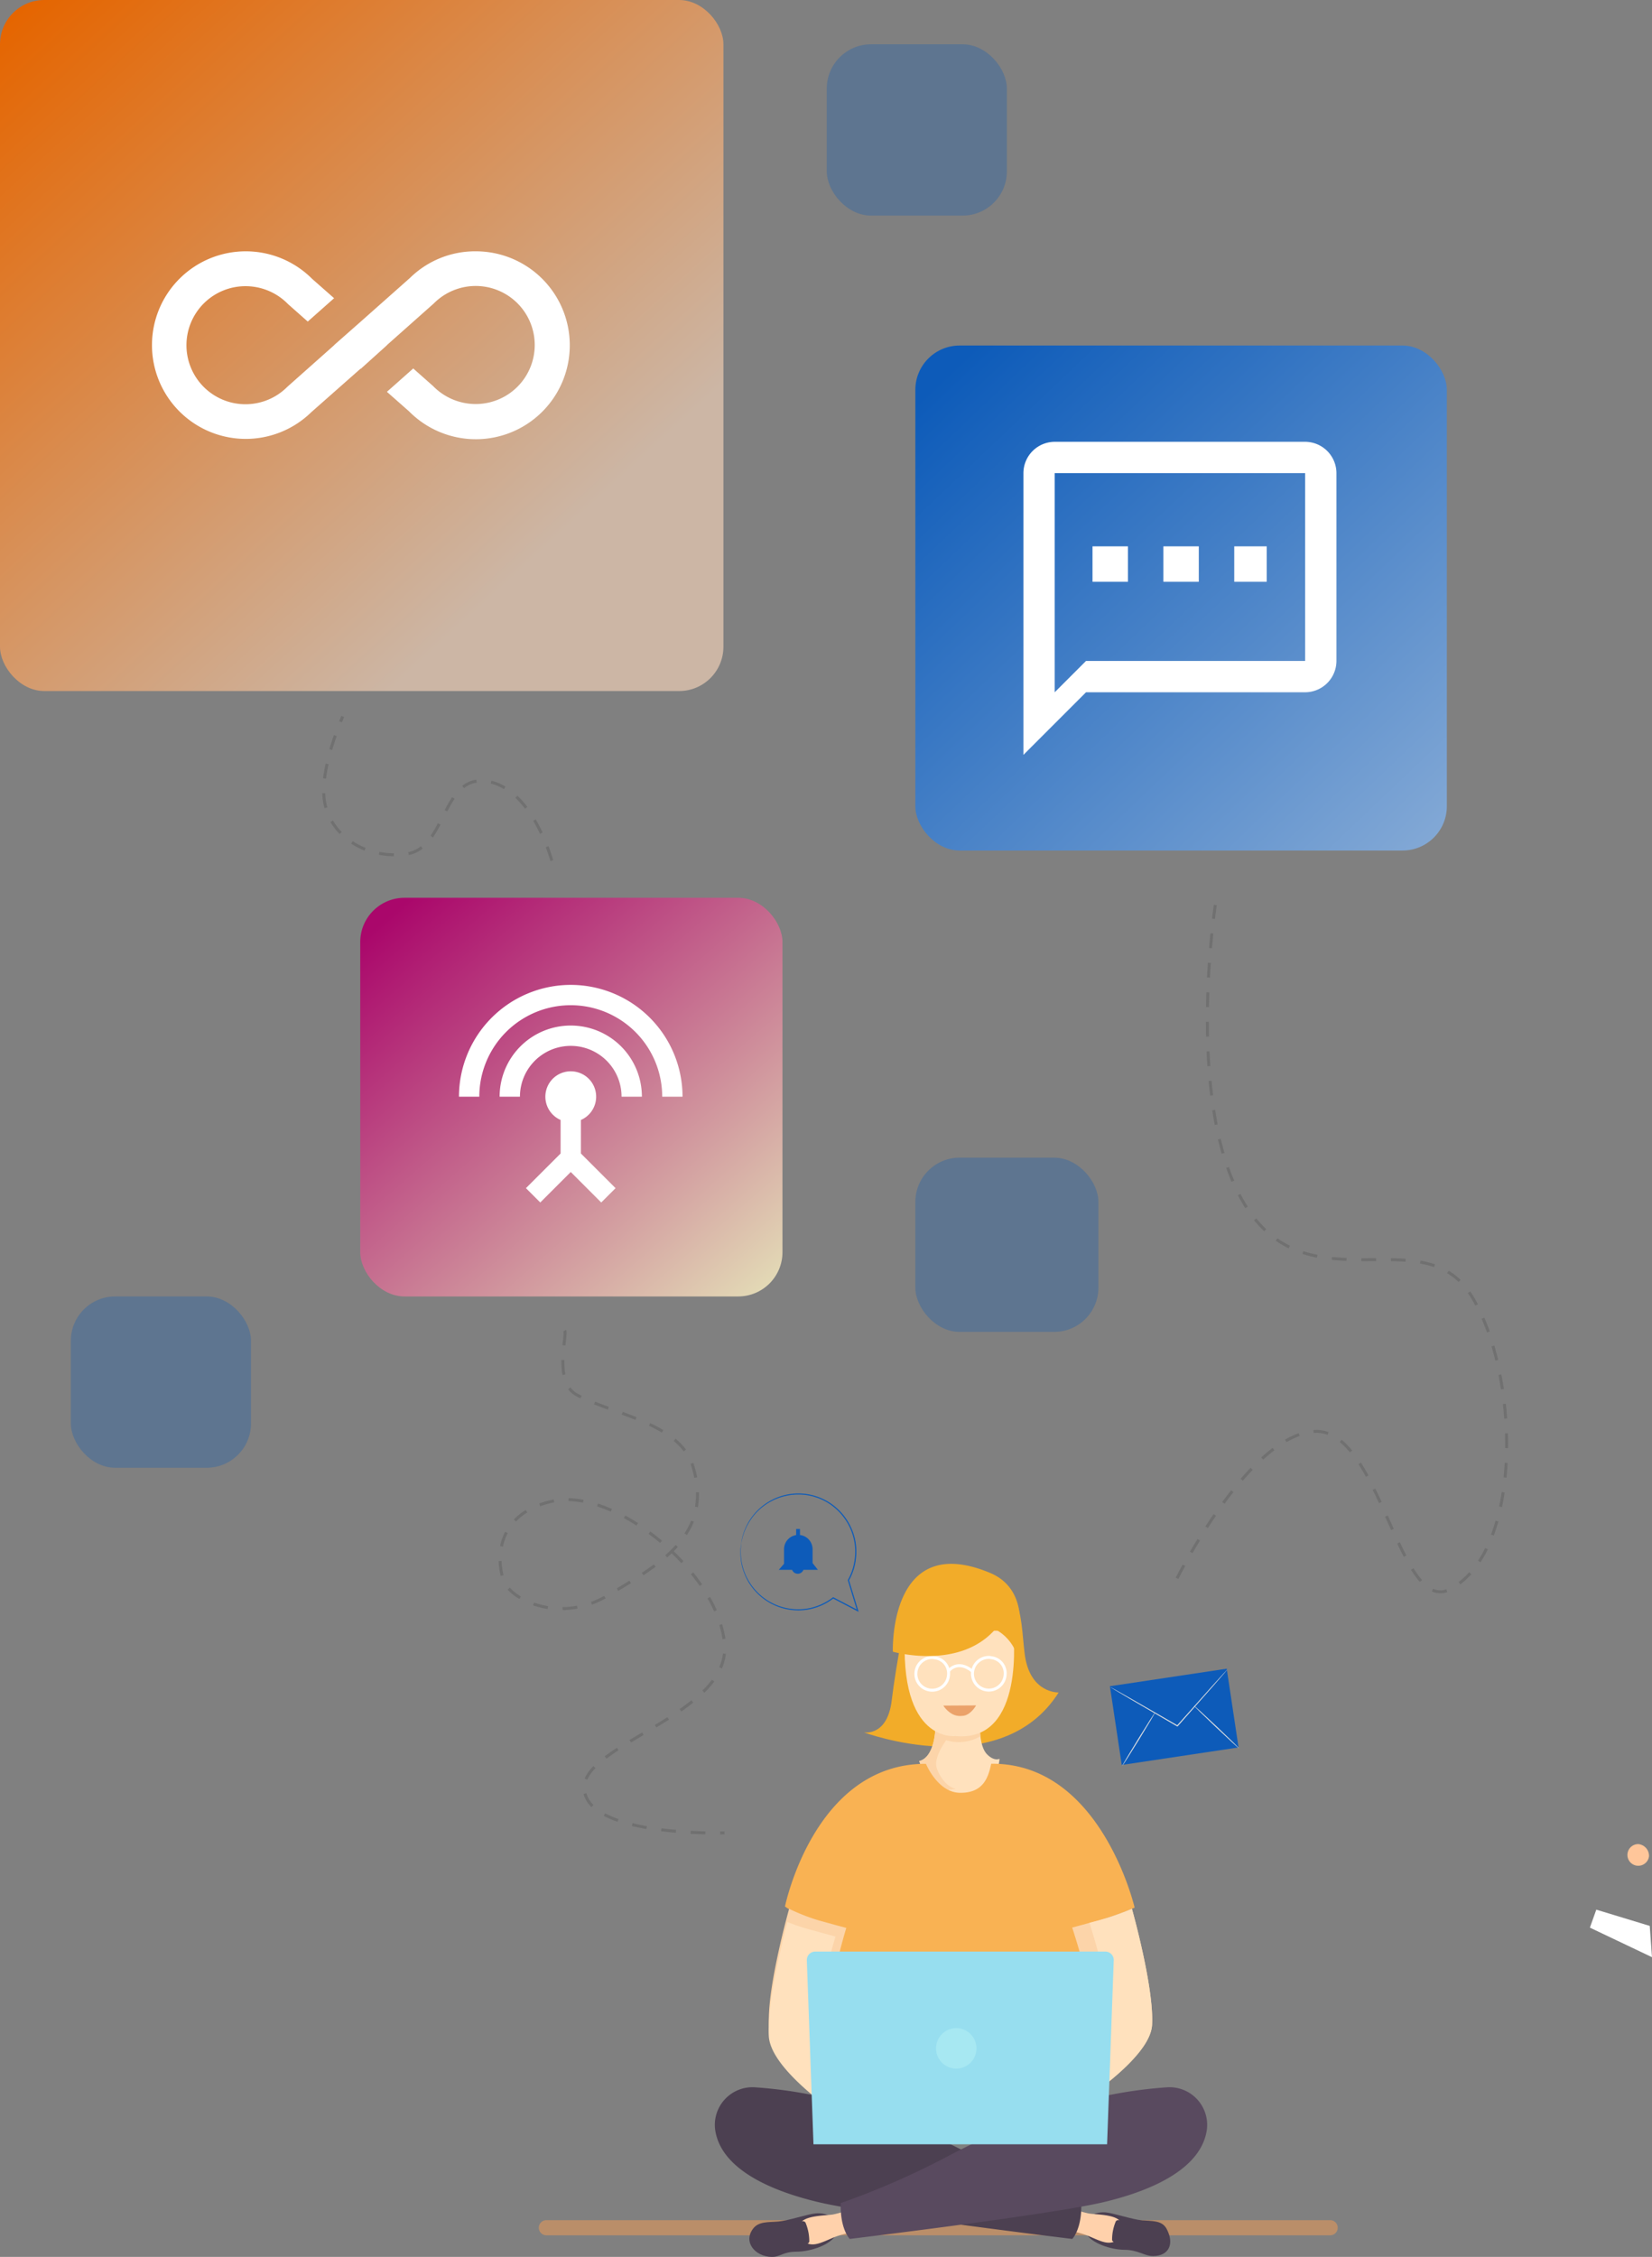 <svg xmlns="http://www.w3.org/2000/svg" xmlns:xlink="http://www.w3.org/1999/xlink" width="559.483" height="764.22" viewBox="0 0 559.483 764.22">
  <rect x="0" y="0" width="559.483" height="764.22" fill="#808080" stroke="none"/>
  <defs>
    <linearGradient id="linear-gradient" x1="0.036" x2="0.78" y2="0.771" gradientUnits="objectBoundingBox">
      <stop offset="0" stop-color="#e56500"/>
      <stop offset="1" stop-color="#ccb6a5"/>
    </linearGradient>
    <linearGradient id="linear-gradient-2" x1="0.053" y1="0.063" x2="1" y2="1" gradientUnits="objectBoundingBox">
      <stop offset="0" stop-color="#0d5bb9"/>
      <stop offset="1" stop-color="#85aad6"/>
    </linearGradient>
    <linearGradient id="linear-gradient-3" x1="0.053" y1="0.056" x2="1" y2="1.079" gradientUnits="objectBoundingBox">
      <stop offset="0" stop-color="#aa076b"/>
      <stop offset="1" stop-color="#e7e9bb"/>
    </linearGradient>
  </defs>
  <g id="Group_10736" data-name="Group 10736" transform="translate(-298 -443)">
    <rect id="Rectangle_6940" data-name="Rectangle 6940" width="245" height="234" rx="15" transform="translate(298 443)" fill="url(#linear-gradient)"/>
    <rect id="Rectangle_6941" data-name="Rectangle 6941" width="180" height="171" rx="15" transform="translate(608 560)" fill="url(#linear-gradient-2)"/>
    <rect id="Rectangle_6942" data-name="Rectangle 6942" width="143" height="135" rx="15" transform="translate(420 747)" fill="url(#linear-gradient-3)"/>
    <rect id="Rectangle_6943" data-name="Rectangle 6943" width="62" height="59" rx="15" transform="translate(608 835)" fill="#0d5bb9" opacity="0.29"/>
    <rect id="Rectangle_6944" data-name="Rectangle 6944" width="61" height="58" rx="15" transform="translate(322 882)" fill="#0d5bb9" opacity="0.29"/>
    <rect id="Rectangle_6945" data-name="Rectangle 6945" width="61" height="58" rx="15" transform="translate(578 458)" fill="#0d5bb9" opacity="0.29"/>
    <g id="baseline-all_inclusive-24px" transform="translate(349.282 489.019)">
      <path id="Path_2137" data-name="Path 2137" d="M109.8,6.62a31.472,31.472,0,0,0-22.256,9.032L70.841,30.47,61.867,38.38h.059L46.046,52.489A19.988,19.988,0,1,1,31.878,18.427a20.069,20.069,0,0,1,14.4,6.08l6.671,5.9L61.867,22.5l-7.438-6.553a31.759,31.759,0,1,0-.3,45.161L70.841,46.35l.059.059,8.914-8.029h-.059l15.88-14.109A19.988,19.988,0,1,1,109.8,58.334a20.168,20.168,0,0,1-14.4-6.08l-6.73-5.962L79.755,54.2l7.5,6.612A31.815,31.815,0,1,0,109.8,6.62Z" transform="translate(0 32.46)" fill="#fff"/>
      <path id="Path_2138" data-name="Path 2138" d="M0,0H141.681V141.681H0Z" fill="none"/>
    </g>
    <g id="outline-textsms-24px" transform="translate(634 582)">
      <g id="Bounding_Boxes">
        <path id="Path_2762" data-name="Path 2762" d="M0,0H127.218V127.218H0Z" fill="none"/>
      </g>
      <g id="Outline" transform="translate(10.601 10.601)">
        <g id="Group_191" data-name="Group 191">
          <path id="Path_2763" data-name="Path 2763" d="M97.413,2H12.6A10.633,10.633,0,0,0,2,12.6v95.413l21.2-21.2h74.21a10.633,10.633,0,0,0,10.6-10.6V12.6A10.633,10.633,0,0,0,97.413,2Zm0,74.21H23.2l-10.6,10.6V12.6H97.413Z" transform="translate(-2 -2)" fill="#fff"/>
          <rect id="Rectangle_120" data-name="Rectangle 120" width="12" height="12" transform="translate(23.399 35.399)" fill="#fff"/>
          <rect id="Rectangle_121" data-name="Rectangle 121" width="12" height="12" transform="translate(47.399 35.399)" fill="#fff"/>
          <rect id="Rectangle_122" data-name="Rectangle 122" width="11" height="12" transform="translate(71.399 35.399)" fill="#fff"/>
        </g>
      </g>
    </g>
    <g id="baseline-settings_input_antenna-24px" transform="translate(450 773.059)">
      <path id="Path_453" data-name="Path 453" d="M0,0H82.595V82.595H0Z" fill="none"/>
      <path id="Path_454" data-name="Path 454" d="M38.856,14.766a24.072,24.072,0,0,0-24.09,24.09h6.883a17.207,17.207,0,0,1,34.414,0h6.883A24.072,24.072,0,0,0,38.856,14.766ZM42.3,46.737a8.6,8.6,0,1,0-6.883,0V58.094L23.679,69.829l4.852,4.852L38.856,64.357,49.18,74.681l4.852-4.852L42.3,58.094ZM38.856,1A37.879,37.879,0,0,0,1,38.856H7.883a30.973,30.973,0,0,1,61.946,0h6.883A37.879,37.879,0,0,0,38.856,1Z" transform="translate(2.441 2.441)" fill="#fff"/>
    </g>
    <path id="Path_186831" data-name="Path 186831" d="M314.013,136.517a3.67,3.67,0,1,1-3.635-4.217A3.988,3.988,0,0,1,314.013,136.517Z" transform="translate(542.447 935.138)" fill="#ffc69a"/>
    <path id="Path_186832" data-name="Path 186832" d="M301.68,144.88l18.1,5.506.759,10.588L299.51,150.968Z" transform="translate(536.939 944.757)" fill="#fff"/>
    <path id="Path_195429" data-name="Path 195429" d="M13822.628,4672.444s24.061-48.39,46.5-49.742,28.585,62.858,46.116,53.366c25.225-13.658,23.119-74.331,6.754-99.8s-53.993,3.889-75.595-29.065-10.812-102.753-10.812-102.753" transform="translate(-13126 -3695)" fill="none" stroke="#707070" stroke-width="1" stroke-dasharray="5"/>
    <path id="Path_195430" data-name="Path 195430" d="M13955.888,4349.438s-6.547-24.479-21.96-26.881-13.534,22.724-27.259,24.609-25.36-6-27.64-17.066,6.059-29.5,6.059-29.5" transform="translate(-13471 -3615)" fill="none" stroke="#707070" stroke-width="1" stroke-dasharray="5"/>
    <path id="Path_195431" data-name="Path 195431" d="M14144.248,4358.575c.96,1.344-3.913,17.239,3.938,21.656,11.676,6.569,34.836,9.412,39.414,24.048,7.506,23.994-12.58,34.136-28.586,43.874s-32.94,1.846-35.437-4.922-2.9-23.139,17.341-27.07,54.962,23.684,57.459,48.235-49.729,34.244-47.472,49.971,47.472,14.271,47.472,14.271" transform="translate(-13655 -3465)" fill="none" stroke="#707070" stroke-width="1" stroke-dasharray="5"/>
    <g id="Group_10324" data-name="Group 10324" transform="translate(480.477 1194.776)">
      <path id="Path_195014" data-name="Path 195014" d="M1204.764,3661.995H939.133a2.567,2.567,0,0,1,0-5.13h265.63a2.567,2.567,0,0,1,0,5.13Z" transform="translate(-936.662 -3656.864)" fill="#ba8e69"/>
    </g>
    <g id="Group_10562" data-name="Group 10562" transform="translate(73 -254.693)">
      <g id="Group_10477" data-name="Group 10477" transform="translate(467.072 1223.448)">
        <g id="Group_10475" data-name="Group 10475" transform="translate(0 181.017)">
          <path id="Path_195199" data-name="Path 195199" d="M317.8,429.131s1.787-1.718,5.5-1.44c2.411.182,9.057,2.416,12.308,2.694s6.7-.087,8.282,2.874c2.679,5.025.879,9.126-4.509,9.218-2.93.05-5.126-2.106-9.772-2.121-4.5-.015-11.3-2.215-13-5.605" transform="translate(-190.864 -385.31)" fill="#4c4051"/>
          <path id="Path_195200" data-name="Path 195200" d="M314.17,426.632a34.825,34.825,0,0,0,5.853,1.766c2.368.371,7.775.324,10.032,2.09,2.446,1.913,1.022,6.27-.743,7.152-2.849,1.425-4.923.326-9.661-1.718a30.757,30.757,0,0,0-10.544-2.044" transform="translate(-193.299 -385.644)" fill="#ffd1ab"/>
          <path id="Path_195201" data-name="Path 195201" d="M235.458,395.719a12.751,12.751,0,0,0-13.633,14.531q.028.179.06.362c2.126,12.146,17.005,19.738,34.922,23.989s85.936,12.45,85.936,12.45,3.34-3.34,3.037-12.147a264.687,264.687,0,0,1-36.136-15.791C284.306,405.877,262.027,397.6,235.458,395.719Z" transform="translate(-221.671 -395.686)" fill="#4c4051"/>
          <path id="Path_195202" data-name="Path 195202" d="M326.958,430.235s-1.7-1.191-2.416-.168a15.957,15.957,0,0,0-1.269,6.331c.433,1.331,3.127,1.146,3.127,1.146l2.756-5.605Z" transform="translate(-188.716 -384.664)" fill="#4c4051"/>
        </g>
        <g id="Group_10476" data-name="Group 10476" transform="translate(11.714 181.017)">
          <path id="Path_195203" data-name="Path 195203" d="M258.622,429.411s-1.83-1.76-5.637-1.475c-2.47.185-9.281,2.475-12.612,2.76s-6.677-.089-8.561,2.37c-3.548,4.63.73,9.518,6.25,9.613,3,.052,3.7-1.751,8.458-1.766,4.612-.015,11.577-2.269,13.318-5.743" transform="translate(-230.515 -385.231)" fill="#4c4051"/>
          <path id="Path_195204" data-name="Path 195204" d="M260.742,426.85a35.692,35.692,0,0,1-6,1.809c-2.426.38-7.966.332-10.279,2.142-2.506,1.959-1.046,6.424.762,7.328,2.92,1.46,5.045.332,9.9-1.76a31.509,31.509,0,0,1,10.8-2.094" transform="translate(-226.422 -385.574)" fill="#ffd1ab"/>
          <path id="Path_195205" data-name="Path 195205" d="M364.214,395.719a12.752,12.752,0,0,1,13.634,14.531c-.019.119-.038.24-.061.362-2.124,12.146-17,19.738-34.92,23.989s-85.937,12.45-85.937,12.45-3.339-3.34-3.036-12.147a264.77,264.77,0,0,0,36.136-15.791C315.367,405.877,337.646,397.6,364.214,395.719Z" transform="translate(-222.934 -395.686)" fill="#594a5f"/>
          <path id="Path_195206" data-name="Path 195206" d="M243.541,430.542s1.744-1.22,2.474-.173a16.365,16.365,0,0,1,1.3,6.486c-.444,1.364-3.2,1.175-3.2,1.175l-2.824-5.743Z" transform="translate(-227.019 -384.569)" fill="#4c4051"/>
        </g>
        <path id="Path_186769" data-name="Path 186769" d="M176.788,167.179s-3.983,19.9-5.444,32.216-9.414,10.835-9.414,10.835,46.478,17.328,65.957-13.519c0,0-9.868.434-11.526-13.164s0-26.051-21.453-29.367Z" transform="translate(-111.419 -149.375)" fill="#f2ac29"/>
        <path id="Path_195189" data-name="Path 195189" d="M302.9,328.174s-.7,12.63-12.185,12.27a15.479,15.479,0,0,1-6.365-1.523c-6.469-3.114-8.642-9.96-8.642-9.96,5.476-1.4,5.476-11.482,5.476-11.482l15.093.445a22.563,22.563,0,0,0,.154,2.617c.239,2,.8,4.638,2.225,6.092C301.134,329.167,302.9,328.174,302.9,328.174Z" transform="translate(-206.464 -258.38)" fill="#ffe1bd"/>
        <path id="Path_195190" data-name="Path 195190" d="M284.826,321.894s-4.346,5.853-3.218,9.344c1.147,3.491,3.884,6.742,6.588,7.1l-3.849.581c-6.469-3.114-8.642-9.96-8.642-9.96,5.476-1.4,5.476-11.482,5.476-11.482l15.093.445a22.563,22.563,0,0,0,.154,2.617A14.57,14.57,0,0,1,284.826,321.894Z" transform="translate(-206.464 -258.38)" fill="#fcd4a9"/>
        <path id="Path_195191" data-name="Path 195191" d="M290,324.208s3.93,9.694,11.465,9.809c7.851.119,9.617-5,10.629-9.832,37.176-.408,48.572,48.7,48.572,48.7a67.658,67.658,0,0,1-8.007,3.076,33.185,33.185,0,0,0-7.3,3.182l-5.047,68.175h-78.9l-1.345-68.216s-5.184-1.243-9.377-2.616c-6.136-2.013-8.432-3.979-8.432-3.979S252.134,324.112,290,324.208Z" transform="translate(-218.478 -252.706)" fill="#f9b253"/>
        <path id="Path_195193" data-name="Path 195193" d="M273.059,415.754l-2.587,8.846-1.349,4.563s-30.051-17.8-30.74-30.52c-.69-12.7,6.837-39.318,6.837-39.318s1.741.893,4.423,1.961a59.482,59.482,0,0,0,6.759,2.289c6.32,1.741,8.172,2.227,8.172,2.227s-7.7,25.22-5.851,34.928S273.059,415.754,273.059,415.754Z" transform="translate(-220.038 -238.732)" fill="#fcd4a9"/>
        <path id="Path_195194" data-name="Path 195194" d="M274.161,420.159l-2.823,9.652c-9.019-5.9-28.441-19.817-29.024-30.46-.581-10.594,4.073-30.033,6.3-38.623a64.9,64.9,0,0,0,7.375,2.5c6.9,1.9,8.917,2.429,8.917,2.429s-8.4,27.518-6.384,38.111S274.161,420.159,274.161,420.159Z" transform="translate(-224.02 -235.675)" fill="#ffe1bd"/>
        <path id="Path_195196" data-name="Path 195196" d="M341.067,398.642c-.5,9.332-16.8,21.377-25.454,27.149-3.136,2.1-5.286,3.371-5.286,3.371l-3.92-13.409a33.375,33.375,0,0,0,5.364-3.075l.282-.187c0-.015,0-.015.015-.015,3.56-2.526,7.669-6.493,8.657-11.747,1.85-9.708-6.713-35.038-6.713-35.038s1.789-.486,5.851-1.6c.941-.25,2.007-.532,3.2-.862a91.7,91.7,0,0,0,11.183-3.9S341.773,385.939,341.067,398.642Z" transform="translate(-192.971 -238.732)" fill="#fcd4a9"/>
        <path id="Path_195197" data-name="Path 195197" d="M339.546,398.642c-.5,9.332-16.8,21.377-25.454,27.149l-3.842-13.113-.017-.061s.111-.048.3-.126c0-.015,0-.015.015-.015,1.929-.895,12.327-6.085,14.006-14.885,1.584-8.264-4.408-27.869-6.211-33.5.941-.25,2.007-.532,3.2-.862a91.7,91.7,0,0,0,11.183-3.9S340.252,385.939,339.546,398.642Z" transform="translate(-191.449 -238.732)" fill="#ffe1bd"/>
        <path id="Path_195198" data-name="Path 195198" d="M349.659,432.559H250.224l-2.255-62.3a2.853,2.853,0,0,1,2.851-2.957h98.244a2.853,2.853,0,0,1,2.851,2.957Z" transform="translate(-216.795 -232.224)" fill="#97deef"/>
        <path id="Path_195207" data-name="Path 195207" d="M289.637,331.732s-19.279,2.474-16.984-35.674H309.21S313.683,334.029,289.637,331.732Z" transform="translate(-208.166 -269.626)" fill="#ffe1bd"/>
        <path id="Path_195208" data-name="Path 195208" d="M269.482,295.127Z" transform="translate(-209.731 -271.654)" fill="#2c1e56"/>
        <path id="Path_195209" data-name="Path 195209" d="M293.132,391.15a6.846,6.846,0,1,1-6.846-6.844A6.846,6.846,0,0,1,293.132,391.15Z" transform="translate(-204.503 -223.297)" fill="#a7e8f2"/>
        <path id="Path_186802" data-name="Path 186802" d="M0,2.181,10.877,0S9.643,3.831,6.924,4.376a5.532,5.532,0,0,1-3.718-.082A8.9,8.9,0,0,1,0,2.181Z" transform="translate(77.822 49.647) rotate(11)" fill="#eba26a"/>
        <g id="Group_5737" data-name="Group 5737" transform="translate(69.963 30.95) rotate(11)">
          <path id="Path_186803" data-name="Path 186803" d="M11.02,4.774A5.534,5.534,0,1,1,4.82.02H5.3A5.282,5.282,0,0,1,11.02,4.774Z" transform="translate(18.811 0)" fill="none" stroke="#fff" stroke-miterlimit="10" stroke-width="1"/>
          <path id="Path_186804" data-name="Path 186804" d="M11.023,4.795A5.534,5.534,0,1,1,4.823.018h.505A5.282,5.282,0,0,1,11.023,4.795Z" transform="translate(0 3.699)" fill="none" stroke="#fff" stroke-miterlimit="10" stroke-width="1"/>
          <path id="Path_186805" data-name="Path 186805" d="M0,2.558s2.159-4.593,7.946-1.47" transform="translate(10.771 4.627)" fill="none" stroke="#fff" stroke-miterlimit="10" stroke-width="1"/>
        </g>
        <path id="Path_186779" data-name="Path 186779" d="M1.455,34.084s23.238,1.224,32.079-15.192a15.325,15.325,0,0,1,8.48,5.828S44.082,3.522,27.545.679C-9.276-5.631,1.455,34.084,1.455,34.084Z" transform="translate(66.56 0) rotate(13)" fill="#f2ac29"/>
      </g>
      <g id="Background_Complete" data-name="Background Complete" transform="translate(399.591 1384.912) rotate(-30)">
        <g id="Group_10398" data-name="Group 10398" transform="translate(222.589 0)">
          <g id="Group_10390" data-name="Group 10390" transform="translate(0)">
            <rect id="Rectangle_7231" data-name="Rectangle 7231" width="26.952" height="39.987" transform="matrix(0.366, -0.931, 0.931, 0.366, 0, 25.083)" fill="#0d5bb9"/>
          </g>
          <g id="Group_10393" data-name="Group 10393" transform="translate(9.862 0.348)">
            <g id="Group_10392" data-name="Group 10392">
              <g id="Group_10391" data-name="Group 10391">
                <path id="Path_195119" data-name="Path 195119" d="M512.99,62.512a2.743,2.743,0,0,1-.478.2l-1.393.5-5.149,1.778L488.9,70.741l-.141.047-.074-.129-.179-.312L479.439,54.5l-2.711-4.824-.721-1.32a2.829,2.829,0,0,1-.23-.473,2.876,2.876,0,0,1,.293.436l.78,1.287,2.81,4.767,9.156,15.8.179.312-.215-.082,17.107-5.65,5.186-1.669,1.415-.436A2.825,2.825,0,0,1,512.99,62.512Z" transform="translate(-475.776 -47.88)" fill="#e0e0e0"/>
              </g>
            </g>
          </g>
          <g id="Group_10395" data-name="Group 10395" transform="translate(0 15.305)">
            <g id="Group_10394" data-name="Group 10394">
              <path id="Path_195120" data-name="Path 195120" d="M448.335,99.622c-.048-.088,4.1-2.426,9.269-5.221s9.4-4.991,9.443-4.9-4.1,2.426-9.27,5.222S448.383,99.71,448.335,99.622Z" transform="translate(-448.335 -89.496)" fill="#e0e0e0"/>
            </g>
          </g>
          <g id="Group_10397" data-name="Group 10397" transform="translate(31.2 19.858)">
            <g id="Group_10396" data-name="Group 10396">
              <path id="Path_195121" data-name="Path 195121" d="M535.152,102.164c.1-.028,1.519,4.472,3.178,10.051s2.927,10.127,2.83,10.155-1.519-4.471-3.178-10.052S535.056,102.193,535.152,102.164Z" transform="translate(-535.147 -102.164)" fill="#e0e0e0"/>
            </g>
          </g>
        </g>
      </g>
      <g id="Speech_Bubble" data-name="Speech Bubble" transform="translate(475.76 1203.405)">
        <g id="Group_10453" data-name="Group 10453" transform="translate(0 0)">
          <g id="Group_10448" data-name="Group 10448" transform="translate(12.98 12.028)">
            <g id="Group_10445" data-name="Group 10445" transform="translate(0 2.008)">
              <path id="Path_195137" data-name="Path 195137" d="M300.989,107.825l-13.258,0,1.792-2.06,0-4.933A4.831,4.831,0,0,1,294.358,96h0a4.831,4.831,0,0,1,4.829,4.832l0,4.694Z" transform="translate(-287.731 -95.999)" fill="#0d5bb9"/>
            </g>
            <g id="Group_10446" data-name="Group 10446" transform="translate(4.393 12.495)">
              <path id="Path_195138" data-name="Path 195138" d="M300.039,114.734a2.048,2.048,0,1,1-4-.688" transform="translate(-295.95 -114.046)" fill="#0d5bb9"/>
            </g>
            <g id="Group_10447" data-name="Group 10447" transform="translate(5.891)">
              <rect id="Rectangle_7232" data-name="Rectangle 7232" width="1.301" height="2.764" transform="translate(0)" fill="#0d5bb9"/>
            </g>
          </g>
          <g id="Group_10452" data-name="Group 10452">
            <g id="Group_10451" data-name="Group 10451">
              <g id="Group_10450" data-name="Group 10450">
                <g id="Group_10449" data-name="Group 10449">
                  <path id="Path_195139" data-name="Path 195139" d="M264.255,88.633a2.389,2.389,0,0,0,.093-.347l.232-1.023a12.315,12.315,0,0,1,.471-1.635c.113-.316.194-.672.355-1.024l.493-1.13a20.07,20.07,0,0,1,3.514-5.194,19.566,19.566,0,0,1,18.836-5.513c.44.094.864.262,1.3.391a9.118,9.118,0,0,1,1.3.474,18.561,18.561,0,0,1,4.917,2.943,19.523,19.523,0,0,1,6.563,10.5,19.05,19.05,0,0,1,.381,6.744,18.7,18.7,0,0,1-1.991,6.668l-.337.632-.044.084.026.085,3.14,10.3.275-.249-8.3-4.328-.1-.053-.094.072a19.535,19.535,0,0,1-8.74,3.8,19.411,19.411,0,0,1-15.375-4.219A20,20,0,0,1,266.8,101.5a19.356,19.356,0,0,1-2.693-9.313q-.006-.86-.01-1.528.057-.653.1-1.112c.023-.286.041-.511.055-.682a1.214,1.214,0,0,0,.008-.232,1.265,1.265,0,0,0-.04.228c-.022.17-.051.394-.087.679q-.054.46-.13,1.114-.009.671-.02,1.538A21.253,21.253,0,0,0,264.5,96.4a21.482,21.482,0,0,0,2.095,5.231,20.144,20.144,0,0,0,4.392,5.212,19.652,19.652,0,0,0,15.6,4.353,19.854,19.854,0,0,0,8.913-3.845l-.2.019,8.295,4.341.418.219-.143-.468c-1.016-3.342-2.065-6.79-3.134-10.306l-.019.169.345-.646a19.1,19.1,0,0,0,2.034-6.818,19.442,19.442,0,0,0-.4-6.892,19.869,19.869,0,0,0-6.712-10.7,18.851,18.851,0,0,0-5.014-2.981,9.307,9.307,0,0,0-1.321-.478c-.446-.13-.878-.3-1.325-.393A19.571,19.571,0,0,0,265.76,83.405l-.481,1.146c-.156.357-.232.718-.341,1.038a11.5,11.5,0,0,0-.436,1.654c-.083.44-.147.784-.195,1.035A2.506,2.506,0,0,0,264.255,88.633Z" transform="translate(-263.978 -71.845)" fill="#0d5bb9"/>
                </g>
              </g>
            </g>
          </g>
        </g>
      </g>
    </g>
  </g>
</svg>

